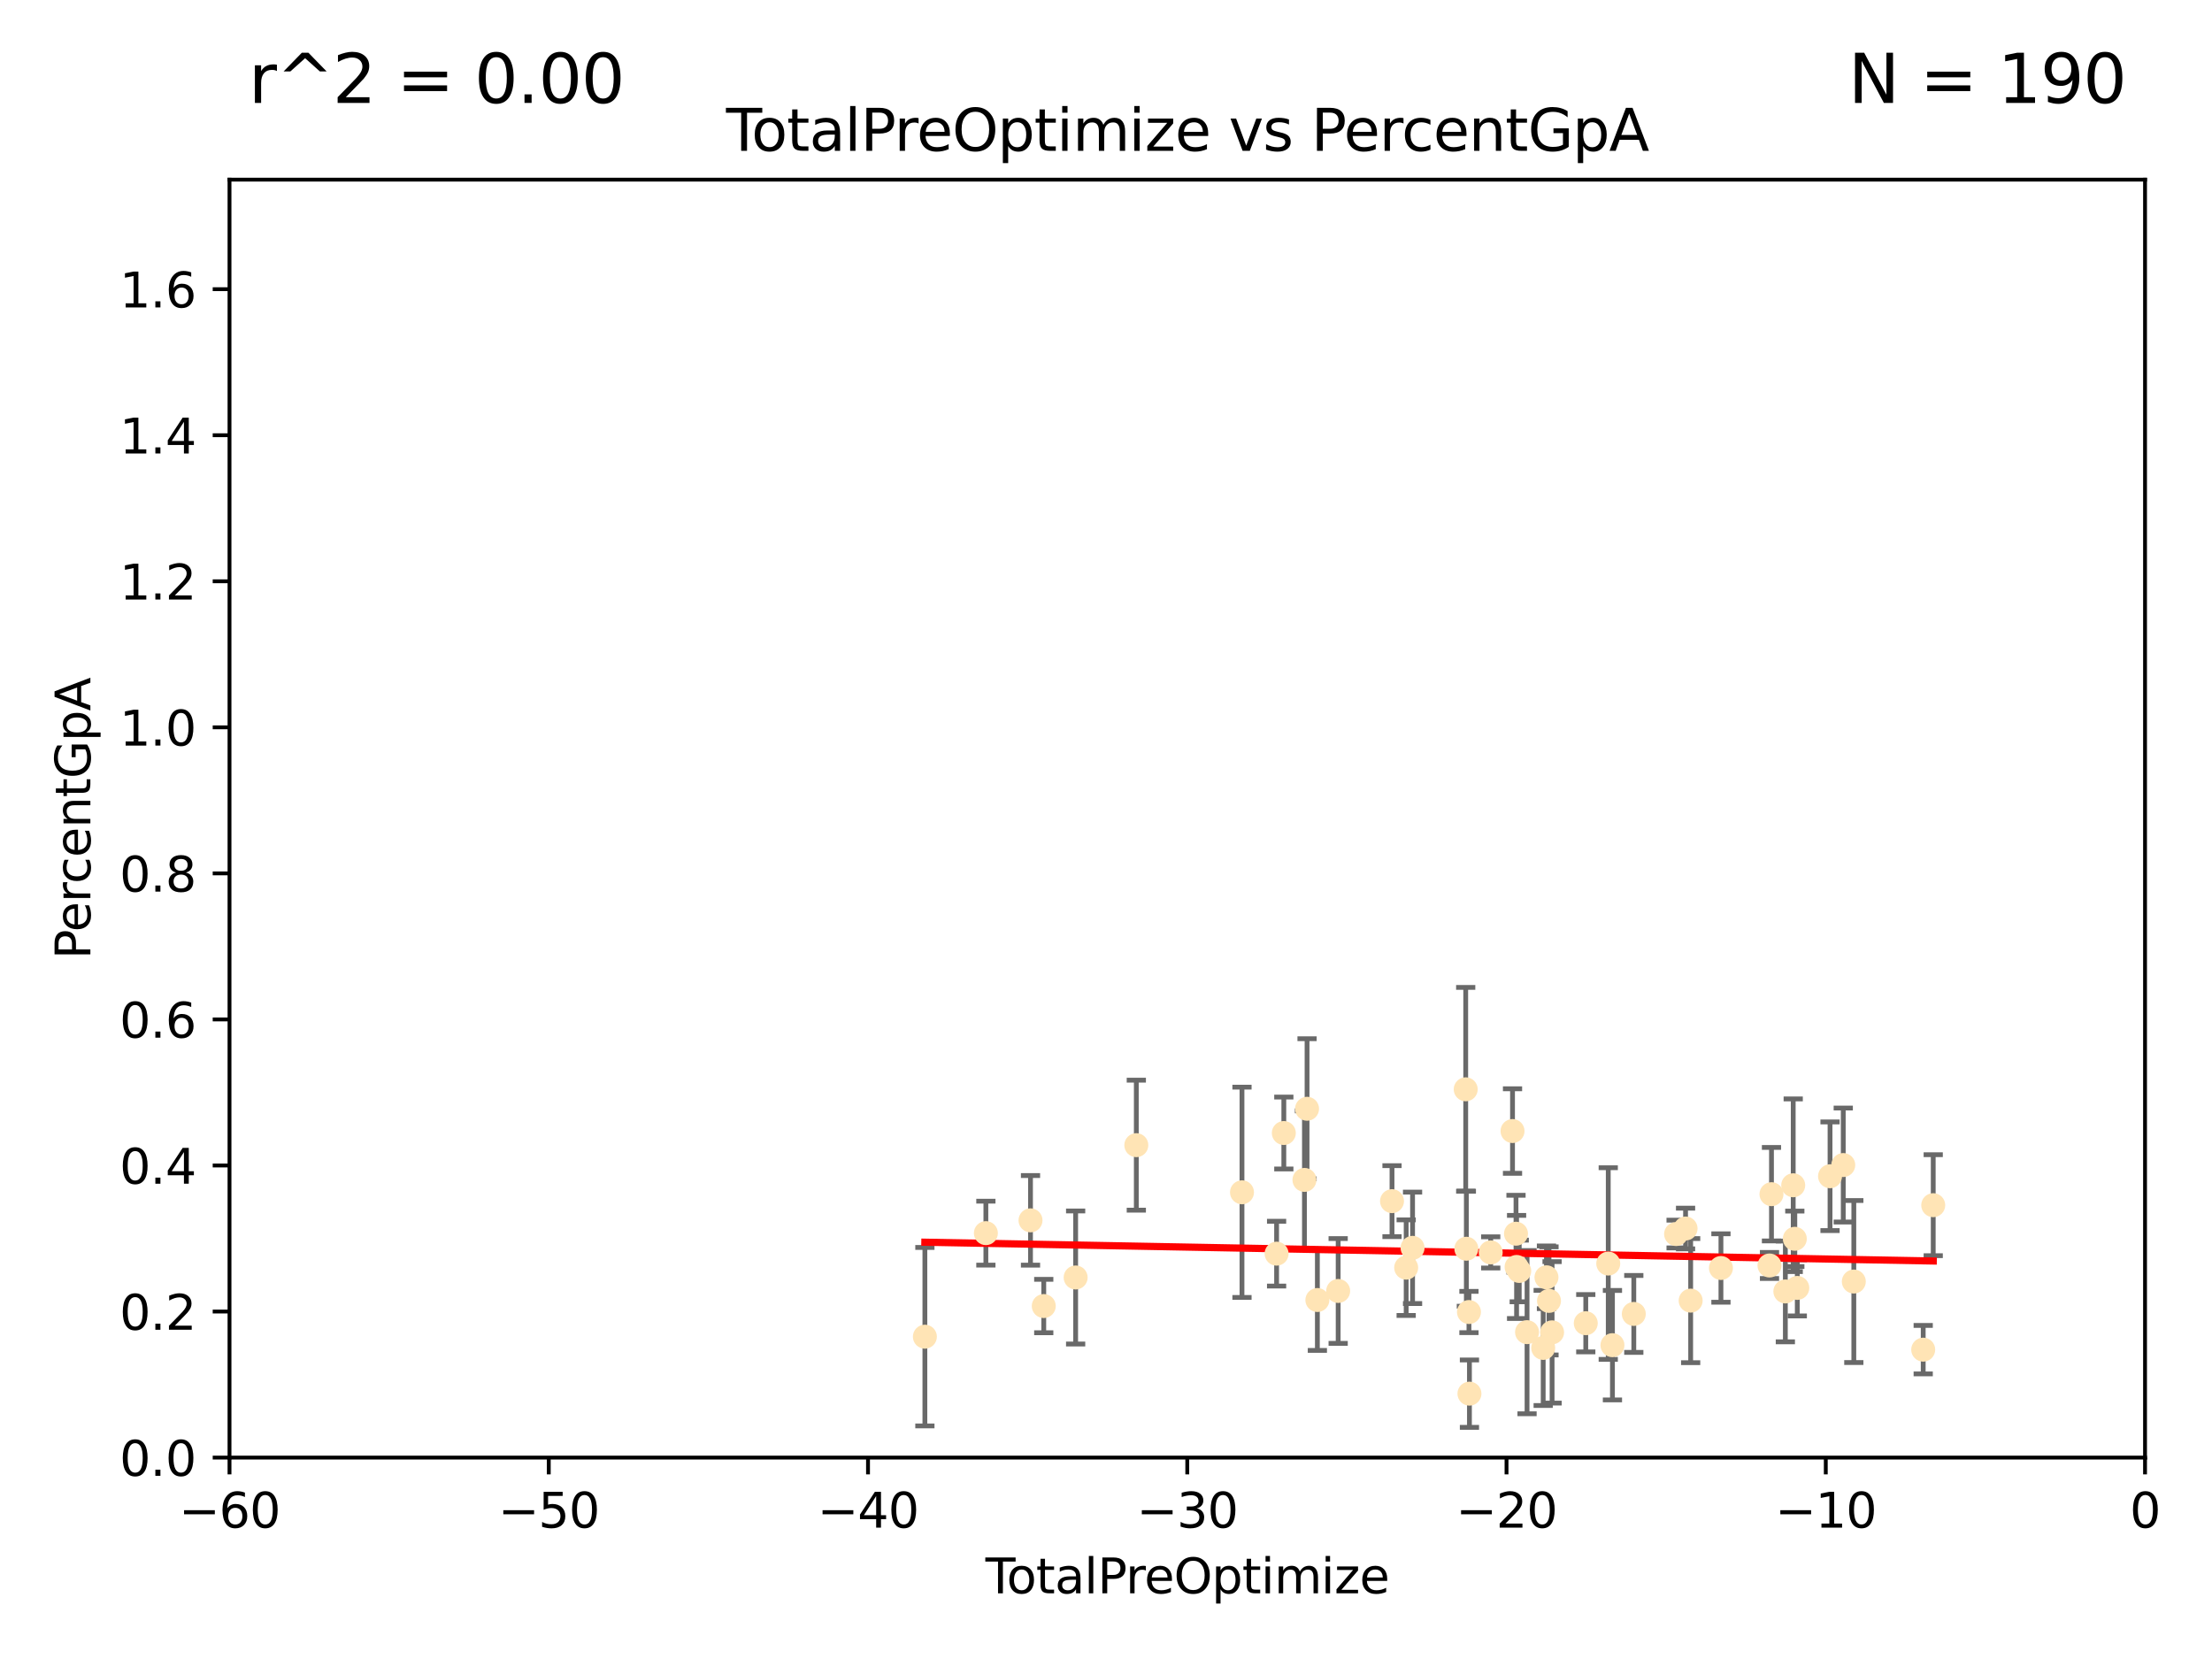 <?xml version="1.0" encoding="utf-8" standalone="no"?>
<!DOCTYPE svg PUBLIC "-//W3C//DTD SVG 1.1//EN"
  "http://www.w3.org/Graphics/SVG/1.1/DTD/svg11.dtd">
<svg xmlns:xlink="http://www.w3.org/1999/xlink" width="460.8pt" height="345.6pt" viewBox="0 0 460.8 345.6" xmlns="http://www.w3.org/2000/svg" version="1.1">
 <defs>
  <style type="text/css">*{stroke-linejoin: round; stroke-linecap: butt}</style>
 </defs>
 <g id="figure_1">
  <g id="patch_1">
   <path d="M 0 345.6 
L 460.8 345.6 
L 460.8 0 
L 0 0 
z
" style="fill: #ffffff"/>
  </g>
  <g id="axes_1">
   <g id="patch_2">
    <path d="M 47.81 303.64 
L 446.85 303.64 
L 446.85 37.422 
L 47.81 37.422 
z
" style="fill: #ffffff"/>
   </g>
   <g id="PathCollection_1">
    <defs>
     <path id="mc80bc2c318" d="M 0 1.118 
C 0.297 1.118 0.581 1 0.791 0.791 
C 1 0.581 1.118 0.297 1.118 0 
C 1.118 -0.297 1 -0.581 0.791 -0.791 
C 0.581 -1 0.297 -1.118 0 -1.118 
C -0.297 -1.118 -0.581 -1 -0.791 -0.791 
C -1 -0.581 -1.118 -0.297 -1.118 0 
C -1.118 0.297 -1 0.581 -0.791 0.791 
C -0.581 1 -0.297 1.118 0 1.118 
z
" style="stroke: #ffe4b5"/>
    </defs>
    <g clip-path="url(#p447b334af9)">
     <use xlink:href="#mc80bc2c318" x="192.67" y="278.455" style="fill: #ffe4b5; stroke: #ffe4b5"/>
     <use xlink:href="#mc80bc2c318" x="205.376" y="256.885" style="fill: #ffe4b5; stroke: #ffe4b5"/>
     <use xlink:href="#mc80bc2c318" x="214.673" y="254.219" style="fill: #ffe4b5; stroke: #ffe4b5"/>
     <use xlink:href="#mc80bc2c318" x="217.434" y="272.074" style="fill: #ffe4b5; stroke: #ffe4b5"/>
     <use xlink:href="#mc80bc2c318" x="224.076" y="266.122" style="fill: #ffe4b5; stroke: #ffe4b5"/>
     <use xlink:href="#mc80bc2c318" x="236.715" y="238.559" style="fill: #ffe4b5; stroke: #ffe4b5"/>
     <use xlink:href="#mc80bc2c318" x="258.728" y="248.376" style="fill: #ffe4b5; stroke: #ffe4b5"/>
     <use xlink:href="#mc80bc2c318" x="265.938" y="261.161" style="fill: #ffe4b5; stroke: #ffe4b5"/>
     <use xlink:href="#mc80bc2c318" x="267.444" y="236.027" style="fill: #ffe4b5; stroke: #ffe4b5"/>
     <use xlink:href="#mc80bc2c318" x="271.74" y="245.796" style="fill: #ffe4b5; stroke: #ffe4b5"/>
     <use xlink:href="#mc80bc2c318" x="272.283" y="230.977" style="fill: #ffe4b5; stroke: #ffe4b5"/>
     <use xlink:href="#mc80bc2c318" x="274.432" y="270.817" style="fill: #ffe4b5; stroke: #ffe4b5"/>
     <use xlink:href="#mc80bc2c318" x="278.764" y="268.931" style="fill: #ffe4b5; stroke: #ffe4b5"/>
     <use xlink:href="#mc80bc2c318" x="289.981" y="250.221" style="fill: #ffe4b5; stroke: #ffe4b5"/>
     <use xlink:href="#mc80bc2c318" x="292.932" y="264.076" style="fill: #ffe4b5; stroke: #ffe4b5"/>
     <use xlink:href="#mc80bc2c318" x="294.263" y="259.947" style="fill: #ffe4b5; stroke: #ffe4b5"/>
     <use xlink:href="#mc80bc2c318" x="305.334" y="226.923" style="fill: #ffe4b5; stroke: #ffe4b5"/>
     <use xlink:href="#mc80bc2c318" x="305.468" y="260.135" style="fill: #ffe4b5; stroke: #ffe4b5"/>
     <use xlink:href="#mc80bc2c318" x="306.01" y="273.318" style="fill: #ffe4b5; stroke: #ffe4b5"/>
     <use xlink:href="#mc80bc2c318" x="306.112" y="290.323" style="fill: #ffe4b5; stroke: #ffe4b5"/>
     <use xlink:href="#mc80bc2c318" x="310.542" y="260.899" style="fill: #ffe4b5; stroke: #ffe4b5"/>
     <use xlink:href="#mc80bc2c318" x="315.086" y="235.617" style="fill: #ffe4b5; stroke: #ffe4b5"/>
     <use xlink:href="#mc80bc2c318" x="315.811" y="257.004" style="fill: #ffe4b5; stroke: #ffe4b5"/>
     <use xlink:href="#mc80bc2c318" x="315.932" y="263.928" style="fill: #ffe4b5; stroke: #ffe4b5"/>
     <use xlink:href="#mc80bc2c318" x="316.484" y="264.762" style="fill: #ffe4b5; stroke: #ffe4b5"/>
     <use xlink:href="#mc80bc2c318" x="318.111" y="277.512" style="fill: #ffe4b5; stroke: #ffe4b5"/>
     <use xlink:href="#mc80bc2c318" x="321.475" y="280.799" style="fill: #ffe4b5; stroke: #ffe4b5"/>
     <use xlink:href="#mc80bc2c318" x="322.156" y="266.086" style="fill: #ffe4b5; stroke: #ffe4b5"/>
     <use xlink:href="#mc80bc2c318" x="322.683" y="270.998" style="fill: #ffe4b5; stroke: #ffe4b5"/>
     <use xlink:href="#mc80bc2c318" x="323.327" y="277.552" style="fill: #ffe4b5; stroke: #ffe4b5"/>
     <use xlink:href="#mc80bc2c318" x="330.345" y="275.65" style="fill: #ffe4b5; stroke: #ffe4b5"/>
     <use xlink:href="#mc80bc2c318" x="335.028" y="263.22" style="fill: #ffe4b5; stroke: #ffe4b5"/>
     <use xlink:href="#mc80bc2c318" x="335.902" y="280.226" style="fill: #ffe4b5; stroke: #ffe4b5"/>
     <use xlink:href="#mc80bc2c318" x="340.35" y="273.716" style="fill: #ffe4b5; stroke: #ffe4b5"/>
     <use xlink:href="#mc80bc2c318" x="349.161" y="257.073" style="fill: #ffe4b5; stroke: #ffe4b5"/>
     <use xlink:href="#mc80bc2c318" x="351.133" y="255.923" style="fill: #ffe4b5; stroke: #ffe4b5"/>
     <use xlink:href="#mc80bc2c318" x="352.196" y="270.944" style="fill: #ffe4b5; stroke: #ffe4b5"/>
     <use xlink:href="#mc80bc2c318" x="358.504" y="264.149" style="fill: #ffe4b5; stroke: #ffe4b5"/>
     <use xlink:href="#mc80bc2c318" x="368.618" y="263.624" style="fill: #ffe4b5; stroke: #ffe4b5"/>
     <use xlink:href="#mc80bc2c318" x="369.031" y="248.768" style="fill: #ffe4b5; stroke: #ffe4b5"/>
     <use xlink:href="#mc80bc2c318" x="371.922" y="269.033" style="fill: #ffe4b5; stroke: #ffe4b5"/>
     <use xlink:href="#mc80bc2c318" x="373.56" y="246.914" style="fill: #ffe4b5; stroke: #ffe4b5"/>
     <use xlink:href="#mc80bc2c318" x="373.892" y="258.063" style="fill: #ffe4b5; stroke: #ffe4b5"/>
     <use xlink:href="#mc80bc2c318" x="374.408" y="268.295" style="fill: #ffe4b5; stroke: #ffe4b5"/>
     <use xlink:href="#mc80bc2c318" x="381.23" y="245.035" style="fill: #ffe4b5; stroke: #ffe4b5"/>
     <use xlink:href="#mc80bc2c318" x="383.984" y="242.699" style="fill: #ffe4b5; stroke: #ffe4b5"/>
     <use xlink:href="#mc80bc2c318" x="386.184" y="266.968" style="fill: #ffe4b5; stroke: #ffe4b5"/>
     <use xlink:href="#mc80bc2c318" x="400.639" y="281.158" style="fill: #ffe4b5; stroke: #ffe4b5"/>
     <use xlink:href="#mc80bc2c318" x="402.726" y="251.062" style="fill: #ffe4b5; stroke: #ffe4b5"/>
    </g>
   </g>
   <g id="matplotlib.axis_1">
    <g id="xtick_1">
     <g id="line2d_1">
      <defs>
       <path id="m04ec04712a" d="M 0 0 
L 0 3.5 
" style="stroke: #000000; stroke-width: 0.8"/>
      </defs>
      <g>
       <use xlink:href="#m04ec04712a" x="47.81" y="303.64" style="stroke: #000000; stroke-width: 0.8"/>
      </g>
     </g>
     <g id="text_1">
      <!-- −60 -->
      <g transform="translate(37.258 318.238)scale(0.1 -0.1)">
       <defs>
        <path id="DejaVuSans-2212" d="M 678 2272 
L 4684 2272 
L 4684 1741 
L 678 1741 
L 678 2272 
z
" transform="scale(0.016)"/>
        <path id="DejaVuSans-36" d="M 2113 2584 
Q 1688 2584 1439 2293 
Q 1191 2003 1191 1497 
Q 1191 994 1439 701 
Q 1688 409 2113 409 
Q 2538 409 2786 701 
Q 3034 994 3034 1497 
Q 3034 2003 2786 2293 
Q 2538 2584 2113 2584 
z
M 3366 4563 
L 3366 3988 
Q 3128 4100 2886 4159 
Q 2644 4219 2406 4219 
Q 1781 4219 1451 3797 
Q 1122 3375 1075 2522 
Q 1259 2794 1537 2939 
Q 1816 3084 2150 3084 
Q 2853 3084 3261 2657 
Q 3669 2231 3669 1497 
Q 3669 778 3244 343 
Q 2819 -91 2113 -91 
Q 1303 -91 875 529 
Q 447 1150 447 2328 
Q 447 3434 972 4092 
Q 1497 4750 2381 4750 
Q 2619 4750 2861 4703 
Q 3103 4656 3366 4563 
z
" transform="scale(0.016)"/>
        <path id="DejaVuSans-30" d="M 2034 4250 
Q 1547 4250 1301 3770 
Q 1056 3291 1056 2328 
Q 1056 1369 1301 889 
Q 1547 409 2034 409 
Q 2525 409 2770 889 
Q 3016 1369 3016 2328 
Q 3016 3291 2770 3770 
Q 2525 4250 2034 4250 
z
M 2034 4750 
Q 2819 4750 3233 4129 
Q 3647 3509 3647 2328 
Q 3647 1150 3233 529 
Q 2819 -91 2034 -91 
Q 1250 -91 836 529 
Q 422 1150 422 2328 
Q 422 3509 836 4129 
Q 1250 4750 2034 4750 
z
" transform="scale(0.016)"/>
       </defs>
       <use xlink:href="#DejaVuSans-2212"/>
       <use xlink:href="#DejaVuSans-36" x="83.789"/>
       <use xlink:href="#DejaVuSans-30" x="147.412"/>
      </g>
     </g>
    </g>
    <g id="xtick_2">
     <g id="line2d_2">
      <g>
       <use xlink:href="#m04ec04712a" x="114.317" y="303.64" style="stroke: #000000; stroke-width: 0.8"/>
      </g>
     </g>
     <g id="text_2">
      <!-- −50 -->
      <g transform="translate(103.764 318.238)scale(0.1 -0.1)">
       <defs>
        <path id="DejaVuSans-35" d="M 691 4666 
L 3169 4666 
L 3169 4134 
L 1269 4134 
L 1269 2991 
Q 1406 3038 1543 3061 
Q 1681 3084 1819 3084 
Q 2600 3084 3056 2656 
Q 3513 2228 3513 1497 
Q 3513 744 3044 326 
Q 2575 -91 1722 -91 
Q 1428 -91 1123 -41 
Q 819 9 494 109 
L 494 744 
Q 775 591 1075 516 
Q 1375 441 1709 441 
Q 2250 441 2565 725 
Q 2881 1009 2881 1497 
Q 2881 1984 2565 2268 
Q 2250 2553 1709 2553 
Q 1456 2553 1204 2497 
Q 953 2441 691 2322 
L 691 4666 
z
" transform="scale(0.016)"/>
       </defs>
       <use xlink:href="#DejaVuSans-2212"/>
       <use xlink:href="#DejaVuSans-35" x="83.789"/>
       <use xlink:href="#DejaVuSans-30" x="147.412"/>
      </g>
     </g>
    </g>
    <g id="xtick_3">
     <g id="line2d_3">
      <g>
       <use xlink:href="#m04ec04712a" x="180.823" y="303.64" style="stroke: #000000; stroke-width: 0.8"/>
      </g>
     </g>
     <g id="text_3">
      <!-- −40 -->
      <g transform="translate(170.271 318.238)scale(0.1 -0.1)">
       <defs>
        <path id="DejaVuSans-34" d="M 2419 4116 
L 825 1625 
L 2419 1625 
L 2419 4116 
z
M 2253 4666 
L 3047 4666 
L 3047 1625 
L 3713 1625 
L 3713 1100 
L 3047 1100 
L 3047 0 
L 2419 0 
L 2419 1100 
L 313 1100 
L 313 1709 
L 2253 4666 
z
" transform="scale(0.016)"/>
       </defs>
       <use xlink:href="#DejaVuSans-2212"/>
       <use xlink:href="#DejaVuSans-34" x="83.789"/>
       <use xlink:href="#DejaVuSans-30" x="147.412"/>
      </g>
     </g>
    </g>
    <g id="xtick_4">
     <g id="line2d_4">
      <g>
       <use xlink:href="#m04ec04712a" x="247.33" y="303.64" style="stroke: #000000; stroke-width: 0.8"/>
      </g>
     </g>
     <g id="text_4">
      <!-- −30 -->
      <g transform="translate(236.778 318.238)scale(0.1 -0.1)">
       <defs>
        <path id="DejaVuSans-33" d="M 2597 2516 
Q 3050 2419 3304 2112 
Q 3559 1806 3559 1356 
Q 3559 666 3084 287 
Q 2609 -91 1734 -91 
Q 1441 -91 1130 -33 
Q 819 25 488 141 
L 488 750 
Q 750 597 1062 519 
Q 1375 441 1716 441 
Q 2309 441 2620 675 
Q 2931 909 2931 1356 
Q 2931 1769 2642 2001 
Q 2353 2234 1838 2234 
L 1294 2234 
L 1294 2753 
L 1863 2753 
Q 2328 2753 2575 2939 
Q 2822 3125 2822 3475 
Q 2822 3834 2567 4026 
Q 2313 4219 1838 4219 
Q 1578 4219 1281 4162 
Q 984 4106 628 3988 
L 628 4550 
Q 988 4650 1302 4700 
Q 1616 4750 1894 4750 
Q 2613 4750 3031 4423 
Q 3450 4097 3450 3541 
Q 3450 3153 3228 2886 
Q 3006 2619 2597 2516 
z
" transform="scale(0.016)"/>
       </defs>
       <use xlink:href="#DejaVuSans-2212"/>
       <use xlink:href="#DejaVuSans-33" x="83.789"/>
       <use xlink:href="#DejaVuSans-30" x="147.412"/>
      </g>
     </g>
    </g>
    <g id="xtick_5">
     <g id="line2d_5">
      <g>
       <use xlink:href="#m04ec04712a" x="313.837" y="303.64" style="stroke: #000000; stroke-width: 0.8"/>
      </g>
     </g>
     <g id="text_5">
      <!-- −20 -->
      <g transform="translate(303.284 318.238)scale(0.1 -0.1)">
       <defs>
        <path id="DejaVuSans-32" d="M 1228 531 
L 3431 531 
L 3431 0 
L 469 0 
L 469 531 
Q 828 903 1448 1529 
Q 2069 2156 2228 2338 
Q 2531 2678 2651 2914 
Q 2772 3150 2772 3378 
Q 2772 3750 2511 3984 
Q 2250 4219 1831 4219 
Q 1534 4219 1204 4116 
Q 875 4013 500 3803 
L 500 4441 
Q 881 4594 1212 4672 
Q 1544 4750 1819 4750 
Q 2544 4750 2975 4387 
Q 3406 4025 3406 3419 
Q 3406 3131 3298 2873 
Q 3191 2616 2906 2266 
Q 2828 2175 2409 1742 
Q 1991 1309 1228 531 
z
" transform="scale(0.016)"/>
       </defs>
       <use xlink:href="#DejaVuSans-2212"/>
       <use xlink:href="#DejaVuSans-32" x="83.789"/>
       <use xlink:href="#DejaVuSans-30" x="147.412"/>
      </g>
     </g>
    </g>
    <g id="xtick_6">
     <g id="line2d_6">
      <g>
       <use xlink:href="#m04ec04712a" x="380.343" y="303.64" style="stroke: #000000; stroke-width: 0.8"/>
      </g>
     </g>
     <g id="text_6">
      <!-- −10 -->
      <g transform="translate(369.791 318.238)scale(0.1 -0.1)">
       <defs>
        <path id="DejaVuSans-31" d="M 794 531 
L 1825 531 
L 1825 4091 
L 703 3866 
L 703 4441 
L 1819 4666 
L 2450 4666 
L 2450 531 
L 3481 531 
L 3481 0 
L 794 0 
L 794 531 
z
" transform="scale(0.016)"/>
       </defs>
       <use xlink:href="#DejaVuSans-2212"/>
       <use xlink:href="#DejaVuSans-31" x="83.789"/>
       <use xlink:href="#DejaVuSans-30" x="147.412"/>
      </g>
     </g>
    </g>
    <g id="xtick_7">
     <g id="line2d_7">
      <g>
       <use xlink:href="#m04ec04712a" x="446.85" y="303.64" style="stroke: #000000; stroke-width: 0.8"/>
      </g>
     </g>
     <g id="text_7">
      <!-- 0 -->
      <g transform="translate(443.669 318.238)scale(0.1 -0.1)">
       <use xlink:href="#DejaVuSans-30"/>
      </g>
     </g>
    </g>
    <g id="text_8">
     <!-- TotalPreOptimize -->
     <g transform="translate(205.287 331.917)scale(0.1 -0.1)">
      <defs>
       <path id="DejaVuSans-54" d="M -19 4666 
L 3928 4666 
L 3928 4134 
L 2272 4134 
L 2272 0 
L 1638 0 
L 1638 4134 
L -19 4134 
L -19 4666 
z
" transform="scale(0.016)"/>
       <path id="DejaVuSans-6f" d="M 1959 3097 
Q 1497 3097 1228 2736 
Q 959 2375 959 1747 
Q 959 1119 1226 758 
Q 1494 397 1959 397 
Q 2419 397 2687 759 
Q 2956 1122 2956 1747 
Q 2956 2369 2687 2733 
Q 2419 3097 1959 3097 
z
M 1959 3584 
Q 2709 3584 3137 3096 
Q 3566 2609 3566 1747 
Q 3566 888 3137 398 
Q 2709 -91 1959 -91 
Q 1206 -91 779 398 
Q 353 888 353 1747 
Q 353 2609 779 3096 
Q 1206 3584 1959 3584 
z
" transform="scale(0.016)"/>
       <path id="DejaVuSans-74" d="M 1172 4494 
L 1172 3500 
L 2356 3500 
L 2356 3053 
L 1172 3053 
L 1172 1153 
Q 1172 725 1289 603 
Q 1406 481 1766 481 
L 2356 481 
L 2356 0 
L 1766 0 
Q 1100 0 847 248 
Q 594 497 594 1153 
L 594 3053 
L 172 3053 
L 172 3500 
L 594 3500 
L 594 4494 
L 1172 4494 
z
" transform="scale(0.016)"/>
       <path id="DejaVuSans-61" d="M 2194 1759 
Q 1497 1759 1228 1600 
Q 959 1441 959 1056 
Q 959 750 1161 570 
Q 1363 391 1709 391 
Q 2188 391 2477 730 
Q 2766 1069 2766 1631 
L 2766 1759 
L 2194 1759 
z
M 3341 1997 
L 3341 0 
L 2766 0 
L 2766 531 
Q 2569 213 2275 61 
Q 1981 -91 1556 -91 
Q 1019 -91 701 211 
Q 384 513 384 1019 
Q 384 1609 779 1909 
Q 1175 2209 1959 2209 
L 2766 2209 
L 2766 2266 
Q 2766 2663 2505 2880 
Q 2244 3097 1772 3097 
Q 1472 3097 1187 3025 
Q 903 2953 641 2809 
L 641 3341 
Q 956 3463 1253 3523 
Q 1550 3584 1831 3584 
Q 2591 3584 2966 3190 
Q 3341 2797 3341 1997 
z
" transform="scale(0.016)"/>
       <path id="DejaVuSans-6c" d="M 603 4863 
L 1178 4863 
L 1178 0 
L 603 0 
L 603 4863 
z
" transform="scale(0.016)"/>
       <path id="DejaVuSans-50" d="M 1259 4147 
L 1259 2394 
L 2053 2394 
Q 2494 2394 2734 2622 
Q 2975 2850 2975 3272 
Q 2975 3691 2734 3919 
Q 2494 4147 2053 4147 
L 1259 4147 
z
M 628 4666 
L 2053 4666 
Q 2838 4666 3239 4311 
Q 3641 3956 3641 3272 
Q 3641 2581 3239 2228 
Q 2838 1875 2053 1875 
L 1259 1875 
L 1259 0 
L 628 0 
L 628 4666 
z
" transform="scale(0.016)"/>
       <path id="DejaVuSans-72" d="M 2631 2963 
Q 2534 3019 2420 3045 
Q 2306 3072 2169 3072 
Q 1681 3072 1420 2755 
Q 1159 2438 1159 1844 
L 1159 0 
L 581 0 
L 581 3500 
L 1159 3500 
L 1159 2956 
Q 1341 3275 1631 3429 
Q 1922 3584 2338 3584 
Q 2397 3584 2469 3576 
Q 2541 3569 2628 3553 
L 2631 2963 
z
" transform="scale(0.016)"/>
       <path id="DejaVuSans-65" d="M 3597 1894 
L 3597 1613 
L 953 1613 
Q 991 1019 1311 708 
Q 1631 397 2203 397 
Q 2534 397 2845 478 
Q 3156 559 3463 722 
L 3463 178 
Q 3153 47 2828 -22 
Q 2503 -91 2169 -91 
Q 1331 -91 842 396 
Q 353 884 353 1716 
Q 353 2575 817 3079 
Q 1281 3584 2069 3584 
Q 2775 3584 3186 3129 
Q 3597 2675 3597 1894 
z
M 3022 2063 
Q 3016 2534 2758 2815 
Q 2500 3097 2075 3097 
Q 1594 3097 1305 2825 
Q 1016 2553 972 2059 
L 3022 2063 
z
" transform="scale(0.016)"/>
       <path id="DejaVuSans-4f" d="M 2522 4238 
Q 1834 4238 1429 3725 
Q 1025 3213 1025 2328 
Q 1025 1447 1429 934 
Q 1834 422 2522 422 
Q 3209 422 3611 934 
Q 4013 1447 4013 2328 
Q 4013 3213 3611 3725 
Q 3209 4238 2522 4238 
z
M 2522 4750 
Q 3503 4750 4090 4092 
Q 4678 3434 4678 2328 
Q 4678 1225 4090 567 
Q 3503 -91 2522 -91 
Q 1538 -91 948 565 
Q 359 1222 359 2328 
Q 359 3434 948 4092 
Q 1538 4750 2522 4750 
z
" transform="scale(0.016)"/>
       <path id="DejaVuSans-70" d="M 1159 525 
L 1159 -1331 
L 581 -1331 
L 581 3500 
L 1159 3500 
L 1159 2969 
Q 1341 3281 1617 3432 
Q 1894 3584 2278 3584 
Q 2916 3584 3314 3078 
Q 3713 2572 3713 1747 
Q 3713 922 3314 415 
Q 2916 -91 2278 -91 
Q 1894 -91 1617 61 
Q 1341 213 1159 525 
z
M 3116 1747 
Q 3116 2381 2855 2742 
Q 2594 3103 2138 3103 
Q 1681 3103 1420 2742 
Q 1159 2381 1159 1747 
Q 1159 1113 1420 752 
Q 1681 391 2138 391 
Q 2594 391 2855 752 
Q 3116 1113 3116 1747 
z
" transform="scale(0.016)"/>
       <path id="DejaVuSans-69" d="M 603 3500 
L 1178 3500 
L 1178 0 
L 603 0 
L 603 3500 
z
M 603 4863 
L 1178 4863 
L 1178 4134 
L 603 4134 
L 603 4863 
z
" transform="scale(0.016)"/>
       <path id="DejaVuSans-6d" d="M 3328 2828 
Q 3544 3216 3844 3400 
Q 4144 3584 4550 3584 
Q 5097 3584 5394 3201 
Q 5691 2819 5691 2113 
L 5691 0 
L 5113 0 
L 5113 2094 
Q 5113 2597 4934 2840 
Q 4756 3084 4391 3084 
Q 3944 3084 3684 2787 
Q 3425 2491 3425 1978 
L 3425 0 
L 2847 0 
L 2847 2094 
Q 2847 2600 2669 2842 
Q 2491 3084 2119 3084 
Q 1678 3084 1418 2786 
Q 1159 2488 1159 1978 
L 1159 0 
L 581 0 
L 581 3500 
L 1159 3500 
L 1159 2956 
Q 1356 3278 1631 3431 
Q 1906 3584 2284 3584 
Q 2666 3584 2933 3390 
Q 3200 3197 3328 2828 
z
" transform="scale(0.016)"/>
       <path id="DejaVuSans-7a" d="M 353 3500 
L 3084 3500 
L 3084 2975 
L 922 459 
L 3084 459 
L 3084 0 
L 275 0 
L 275 525 
L 2438 3041 
L 353 3041 
L 353 3500 
z
" transform="scale(0.016)"/>
      </defs>
      <use xlink:href="#DejaVuSans-54"/>
      <use xlink:href="#DejaVuSans-6f" x="44.084"/>
      <use xlink:href="#DejaVuSans-74" x="105.266"/>
      <use xlink:href="#DejaVuSans-61" x="144.475"/>
      <use xlink:href="#DejaVuSans-6c" x="205.754"/>
      <use xlink:href="#DejaVuSans-50" x="233.537"/>
      <use xlink:href="#DejaVuSans-72" x="292.09"/>
      <use xlink:href="#DejaVuSans-65" x="330.953"/>
      <use xlink:href="#DejaVuSans-4f" x="392.477"/>
      <use xlink:href="#DejaVuSans-70" x="471.188"/>
      <use xlink:href="#DejaVuSans-74" x="534.664"/>
      <use xlink:href="#DejaVuSans-69" x="573.873"/>
      <use xlink:href="#DejaVuSans-6d" x="601.656"/>
      <use xlink:href="#DejaVuSans-69" x="699.068"/>
      <use xlink:href="#DejaVuSans-7a" x="726.852"/>
      <use xlink:href="#DejaVuSans-65" x="779.342"/>
     </g>
    </g>
   </g>
   <g id="matplotlib.axis_2">
    <g id="ytick_1">
     <g id="line2d_8">
      <defs>
       <path id="m9c297c0924" d="M 0 0 
L -3.5 0 
" style="stroke: #000000; stroke-width: 0.8"/>
      </defs>
      <g>
       <use xlink:href="#m9c297c0924" x="47.81" y="303.64" style="stroke: #000000; stroke-width: 0.8"/>
      </g>
     </g>
     <g id="text_9">
      <!-- 0.0 -->
      <g transform="translate(24.907 307.439)scale(0.1 -0.1)">
       <defs>
        <path id="DejaVuSans-2e" d="M 684 794 
L 1344 794 
L 1344 0 
L 684 0 
L 684 794 
z
" transform="scale(0.016)"/>
       </defs>
       <use xlink:href="#DejaVuSans-30"/>
       <use xlink:href="#DejaVuSans-2e" x="63.623"/>
       <use xlink:href="#DejaVuSans-30" x="95.41"/>
      </g>
     </g>
    </g>
    <g id="ytick_2">
     <g id="line2d_9">
      <g>
       <use xlink:href="#m9c297c0924" x="47.81" y="273.215" style="stroke: #000000; stroke-width: 0.8"/>
      </g>
     </g>
     <g id="text_10">
      <!-- 0.2 -->
      <g transform="translate(24.907 277.014)scale(0.1 -0.1)">
       <use xlink:href="#DejaVuSans-30"/>
       <use xlink:href="#DejaVuSans-2e" x="63.623"/>
       <use xlink:href="#DejaVuSans-32" x="95.41"/>
      </g>
     </g>
    </g>
    <g id="ytick_3">
     <g id="line2d_10">
      <g>
       <use xlink:href="#m9c297c0924" x="47.81" y="242.79" style="stroke: #000000; stroke-width: 0.8"/>
      </g>
     </g>
     <g id="text_11">
      <!-- 0.4 -->
      <g transform="translate(24.907 246.589)scale(0.1 -0.1)">
       <use xlink:href="#DejaVuSans-30"/>
       <use xlink:href="#DejaVuSans-2e" x="63.623"/>
       <use xlink:href="#DejaVuSans-34" x="95.41"/>
      </g>
     </g>
    </g>
    <g id="ytick_4">
     <g id="line2d_11">
      <g>
       <use xlink:href="#m9c297c0924" x="47.81" y="212.365" style="stroke: #000000; stroke-width: 0.8"/>
      </g>
     </g>
     <g id="text_12">
      <!-- 0.6 -->
      <g transform="translate(24.907 216.164)scale(0.1 -0.1)">
       <use xlink:href="#DejaVuSans-30"/>
       <use xlink:href="#DejaVuSans-2e" x="63.623"/>
       <use xlink:href="#DejaVuSans-36" x="95.41"/>
      </g>
     </g>
    </g>
    <g id="ytick_5">
     <g id="line2d_12">
      <g>
       <use xlink:href="#m9c297c0924" x="47.81" y="181.94" style="stroke: #000000; stroke-width: 0.8"/>
      </g>
     </g>
     <g id="text_13">
      <!-- 0.8 -->
      <g transform="translate(24.907 185.739)scale(0.1 -0.1)">
       <defs>
        <path id="DejaVuSans-38" d="M 2034 2216 
Q 1584 2216 1326 1975 
Q 1069 1734 1069 1313 
Q 1069 891 1326 650 
Q 1584 409 2034 409 
Q 2484 409 2743 651 
Q 3003 894 3003 1313 
Q 3003 1734 2745 1975 
Q 2488 2216 2034 2216 
z
M 1403 2484 
Q 997 2584 770 2862 
Q 544 3141 544 3541 
Q 544 4100 942 4425 
Q 1341 4750 2034 4750 
Q 2731 4750 3128 4425 
Q 3525 4100 3525 3541 
Q 3525 3141 3298 2862 
Q 3072 2584 2669 2484 
Q 3125 2378 3379 2068 
Q 3634 1759 3634 1313 
Q 3634 634 3220 271 
Q 2806 -91 2034 -91 
Q 1263 -91 848 271 
Q 434 634 434 1313 
Q 434 1759 690 2068 
Q 947 2378 1403 2484 
z
M 1172 3481 
Q 1172 3119 1398 2916 
Q 1625 2713 2034 2713 
Q 2441 2713 2670 2916 
Q 2900 3119 2900 3481 
Q 2900 3844 2670 4047 
Q 2441 4250 2034 4250 
Q 1625 4250 1398 4047 
Q 1172 3844 1172 3481 
z
" transform="scale(0.016)"/>
       </defs>
       <use xlink:href="#DejaVuSans-30"/>
       <use xlink:href="#DejaVuSans-2e" x="63.623"/>
       <use xlink:href="#DejaVuSans-38" x="95.41"/>
      </g>
     </g>
    </g>
    <g id="ytick_6">
     <g id="line2d_13">
      <g>
       <use xlink:href="#m9c297c0924" x="47.81" y="151.515" style="stroke: #000000; stroke-width: 0.8"/>
      </g>
     </g>
     <g id="text_14">
      <!-- 1.0 -->
      <g transform="translate(24.907 155.315)scale(0.1 -0.1)">
       <use xlink:href="#DejaVuSans-31"/>
       <use xlink:href="#DejaVuSans-2e" x="63.623"/>
       <use xlink:href="#DejaVuSans-30" x="95.41"/>
      </g>
     </g>
    </g>
    <g id="ytick_7">
     <g id="line2d_14">
      <g>
       <use xlink:href="#m9c297c0924" x="47.81" y="121.09" style="stroke: #000000; stroke-width: 0.8"/>
      </g>
     </g>
     <g id="text_15">
      <!-- 1.2 -->
      <g transform="translate(24.907 124.89)scale(0.1 -0.1)">
       <use xlink:href="#DejaVuSans-31"/>
       <use xlink:href="#DejaVuSans-2e" x="63.623"/>
       <use xlink:href="#DejaVuSans-32" x="95.41"/>
      </g>
     </g>
    </g>
    <g id="ytick_8">
     <g id="line2d_15">
      <g>
       <use xlink:href="#m9c297c0924" x="47.81" y="90.665" style="stroke: #000000; stroke-width: 0.8"/>
      </g>
     </g>
     <g id="text_16">
      <!-- 1.4 -->
      <g transform="translate(24.907 94.465)scale(0.1 -0.1)">
       <use xlink:href="#DejaVuSans-31"/>
       <use xlink:href="#DejaVuSans-2e" x="63.623"/>
       <use xlink:href="#DejaVuSans-34" x="95.41"/>
      </g>
     </g>
    </g>
    <g id="ytick_9">
     <g id="line2d_16">
      <g>
       <use xlink:href="#m9c297c0924" x="47.81" y="60.241" style="stroke: #000000; stroke-width: 0.8"/>
      </g>
     </g>
     <g id="text_17">
      <!-- 1.6 -->
      <g transform="translate(24.907 64.04)scale(0.1 -0.1)">
       <use xlink:href="#DejaVuSans-31"/>
       <use xlink:href="#DejaVuSans-2e" x="63.623"/>
       <use xlink:href="#DejaVuSans-36" x="95.41"/>
      </g>
     </g>
    </g>
    <g id="text_18">
     <!-- PercentGpA -->
     <g transform="translate(18.827 199.807)rotate(-90)scale(0.1 -0.1)">
      <defs>
       <path id="DejaVuSans-63" d="M 3122 3366 
L 3122 2828 
Q 2878 2963 2633 3030 
Q 2388 3097 2138 3097 
Q 1578 3097 1268 2742 
Q 959 2388 959 1747 
Q 959 1106 1268 751 
Q 1578 397 2138 397 
Q 2388 397 2633 464 
Q 2878 531 3122 666 
L 3122 134 
Q 2881 22 2623 -34 
Q 2366 -91 2075 -91 
Q 1284 -91 818 406 
Q 353 903 353 1747 
Q 353 2603 823 3093 
Q 1294 3584 2113 3584 
Q 2378 3584 2631 3529 
Q 2884 3475 3122 3366 
z
" transform="scale(0.016)"/>
       <path id="DejaVuSans-6e" d="M 3513 2113 
L 3513 0 
L 2938 0 
L 2938 2094 
Q 2938 2591 2744 2837 
Q 2550 3084 2163 3084 
Q 1697 3084 1428 2787 
Q 1159 2491 1159 1978 
L 1159 0 
L 581 0 
L 581 3500 
L 1159 3500 
L 1159 2956 
Q 1366 3272 1645 3428 
Q 1925 3584 2291 3584 
Q 2894 3584 3203 3211 
Q 3513 2838 3513 2113 
z
" transform="scale(0.016)"/>
       <path id="DejaVuSans-47" d="M 3809 666 
L 3809 1919 
L 2778 1919 
L 2778 2438 
L 4434 2438 
L 4434 434 
Q 4069 175 3628 42 
Q 3188 -91 2688 -91 
Q 1594 -91 976 548 
Q 359 1188 359 2328 
Q 359 3472 976 4111 
Q 1594 4750 2688 4750 
Q 3144 4750 3555 4637 
Q 3966 4525 4313 4306 
L 4313 3634 
Q 3963 3931 3569 4081 
Q 3175 4231 2741 4231 
Q 1884 4231 1454 3753 
Q 1025 3275 1025 2328 
Q 1025 1384 1454 906 
Q 1884 428 2741 428 
Q 3075 428 3337 486 
Q 3600 544 3809 666 
z
" transform="scale(0.016)"/>
       <path id="DejaVuSans-41" d="M 2188 4044 
L 1331 1722 
L 3047 1722 
L 2188 4044 
z
M 1831 4666 
L 2547 4666 
L 4325 0 
L 3669 0 
L 3244 1197 
L 1141 1197 
L 716 0 
L 50 0 
L 1831 4666 
z
" transform="scale(0.016)"/>
      </defs>
      <use xlink:href="#DejaVuSans-50"/>
      <use xlink:href="#DejaVuSans-65" x="56.678"/>
      <use xlink:href="#DejaVuSans-72" x="118.201"/>
      <use xlink:href="#DejaVuSans-63" x="157.064"/>
      <use xlink:href="#DejaVuSans-65" x="212.045"/>
      <use xlink:href="#DejaVuSans-6e" x="273.568"/>
      <use xlink:href="#DejaVuSans-74" x="336.947"/>
      <use xlink:href="#DejaVuSans-47" x="376.156"/>
      <use xlink:href="#DejaVuSans-70" x="453.646"/>
      <use xlink:href="#DejaVuSans-41" x="517.123"/>
     </g>
    </g>
   </g>
   <g id="LineCollection_1">
    <path d="M 192.67 297.046 
L 192.67 259.865 
" clip-path="url(#p447b334af9)" style="fill: none; stroke: #696969"/>
    <path d="M 205.376 263.543 
L 205.376 250.227 
" clip-path="url(#p447b334af9)" style="fill: none; stroke: #696969"/>
    <path d="M 214.673 263.552 
L 214.673 244.886 
" clip-path="url(#p447b334af9)" style="fill: none; stroke: #696969"/>
    <path d="M 217.434 277.636 
L 217.434 266.512 
" clip-path="url(#p447b334af9)" style="fill: none; stroke: #696969"/>
    <path d="M 224.076 279.982 
L 224.076 252.263 
" clip-path="url(#p447b334af9)" style="fill: none; stroke: #696969"/>
    <path d="M 236.715 252.099 
L 236.715 225.019 
" clip-path="url(#p447b334af9)" style="fill: none; stroke: #696969"/>
    <path d="M 258.728 270.282 
L 258.728 226.47 
" clip-path="url(#p447b334af9)" style="fill: none; stroke: #696969"/>
    <path d="M 265.938 267.91 
L 265.938 254.411 
" clip-path="url(#p447b334af9)" style="fill: none; stroke: #696969"/>
    <path d="M 267.444 243.518 
L 267.444 228.536 
" clip-path="url(#p447b334af9)" style="fill: none; stroke: #696969"/>
    <path d="M 271.74 260.184 
L 271.74 231.408 
" clip-path="url(#p447b334af9)" style="fill: none; stroke: #696969"/>
    <path d="M 272.283 245.57 
L 272.283 216.383 
" clip-path="url(#p447b334af9)" style="fill: none; stroke: #696969"/>
    <path d="M 274.432 281.315 
L 274.432 260.319 
" clip-path="url(#p447b334af9)" style="fill: none; stroke: #696969"/>
    <path d="M 278.764 279.847 
L 278.764 258.014 
" clip-path="url(#p447b334af9)" style="fill: none; stroke: #696969"/>
    <path d="M 289.981 257.615 
L 289.981 242.828 
" clip-path="url(#p447b334af9)" style="fill: none; stroke: #696969"/>
    <path d="M 292.932 274.033 
L 292.932 254.118 
" clip-path="url(#p447b334af9)" style="fill: none; stroke: #696969"/>
    <path d="M 294.263 271.553 
L 294.263 248.341 
" clip-path="url(#p447b334af9)" style="fill: none; stroke: #696969"/>
    <path d="M 305.334 248.15 
L 305.334 205.696 
" clip-path="url(#p447b334af9)" style="fill: none; stroke: #696969"/>
    <path d="M 305.468 272.112 
L 305.468 248.157 
" clip-path="url(#p447b334af9)" style="fill: none; stroke: #696969"/>
    <path d="M 306.01 277.62 
L 306.01 269.017 
" clip-path="url(#p447b334af9)" style="fill: none; stroke: #696969"/>
    <path d="M 306.112 297.345 
L 306.112 283.302 
" clip-path="url(#p447b334af9)" style="fill: none; stroke: #696969"/>
    <path d="M 310.542 264.15 
L 310.542 257.649 
" clip-path="url(#p447b334af9)" style="fill: none; stroke: #696969"/>
    <path d="M 315.086 244.421 
L 315.086 226.814 
" clip-path="url(#p447b334af9)" style="fill: none; stroke: #696969"/>
    <path d="M 315.811 265.007 
L 315.811 249.002 
" clip-path="url(#p447b334af9)" style="fill: none; stroke: #696969"/>
    <path d="M 315.932 274.671 
L 315.932 253.186 
" clip-path="url(#p447b334af9)" style="fill: none; stroke: #696969"/>
    <path d="M 316.484 271.182 
L 316.484 258.341 
" clip-path="url(#p447b334af9)" style="fill: none; stroke: #696969"/>
    <path d="M 318.111 294.511 
L 318.111 260.512 
" clip-path="url(#p447b334af9)" style="fill: none; stroke: #696969"/>
    <path d="M 321.475 292.79 
L 321.475 268.809 
" clip-path="url(#p447b334af9)" style="fill: none; stroke: #696969"/>
    <path d="M 322.156 272.612 
L 322.156 259.56 
" clip-path="url(#p447b334af9)" style="fill: none; stroke: #696969"/>
    <path d="M 322.683 282.259 
L 322.683 259.737 
" clip-path="url(#p447b334af9)" style="fill: none; stroke: #696969"/>
    <path d="M 323.327 292.285 
L 323.327 262.819 
" clip-path="url(#p447b334af9)" style="fill: none; stroke: #696969"/>
    <path d="M 330.345 281.623 
L 330.345 269.677 
" clip-path="url(#p447b334af9)" style="fill: none; stroke: #696969"/>
    <path d="M 335.028 283.184 
L 335.028 243.256 
" clip-path="url(#p447b334af9)" style="fill: none; stroke: #696969"/>
    <path d="M 335.902 291.627 
L 335.902 268.825 
" clip-path="url(#p447b334af9)" style="fill: none; stroke: #696969"/>
    <path d="M 340.35 281.728 
L 340.35 265.704 
" clip-path="url(#p447b334af9)" style="fill: none; stroke: #696969"/>
    <path d="M 349.161 259.963 
L 349.161 254.184 
" clip-path="url(#p447b334af9)" style="fill: none; stroke: #696969"/>
    <path d="M 351.133 260.161 
L 351.133 251.684 
" clip-path="url(#p447b334af9)" style="fill: none; stroke: #696969"/>
    <path d="M 352.196 283.872 
L 352.196 258.015 
" clip-path="url(#p447b334af9)" style="fill: none; stroke: #696969"/>
    <path d="M 358.504 271.277 
L 358.504 257.021 
" clip-path="url(#p447b334af9)" style="fill: none; stroke: #696969"/>
    <path d="M 368.618 266.34 
L 368.618 260.908 
" clip-path="url(#p447b334af9)" style="fill: none; stroke: #696969"/>
    <path d="M 369.031 258.506 
L 369.031 239.03 
" clip-path="url(#p447b334af9)" style="fill: none; stroke: #696969"/>
    <path d="M 371.922 279.529 
L 371.922 258.537 
" clip-path="url(#p447b334af9)" style="fill: none; stroke: #696969"/>
    <path d="M 373.56 264.9 
L 373.56 228.927 
" clip-path="url(#p447b334af9)" style="fill: none; stroke: #696969"/>
    <path d="M 373.892 263.838 
L 373.892 252.288 
" clip-path="url(#p447b334af9)" style="fill: none; stroke: #696969"/>
    <path d="M 374.408 274.134 
L 374.408 262.456 
" clip-path="url(#p447b334af9)" style="fill: none; stroke: #696969"/>
    <path d="M 381.23 256.353 
L 381.23 233.717 
" clip-path="url(#p447b334af9)" style="fill: none; stroke: #696969"/>
    <path d="M 383.984 254.569 
L 383.984 230.828 
" clip-path="url(#p447b334af9)" style="fill: none; stroke: #696969"/>
    <path d="M 386.184 283.842 
L 386.184 250.094 
" clip-path="url(#p447b334af9)" style="fill: none; stroke: #696969"/>
    <path d="M 400.639 286.203 
L 400.639 276.112 
" clip-path="url(#p447b334af9)" style="fill: none; stroke: #696969"/>
    <path d="M 402.726 261.582 
L 402.726 240.542 
" clip-path="url(#p447b334af9)" style="fill: none; stroke: #696969"/>
   </g>
   <g id="line2d_17">
    <defs>
     <path id="m1d19f67715" d="M 2 0 
L -2 -0 
" style="stroke: #696969"/>
    </defs>
    <g clip-path="url(#p447b334af9)">
     <use xlink:href="#m1d19f67715" x="192.67" y="297.046" style="fill: #696969; stroke: #696969"/>
     <use xlink:href="#m1d19f67715" x="205.376" y="263.543" style="fill: #696969; stroke: #696969"/>
     <use xlink:href="#m1d19f67715" x="214.673" y="263.552" style="fill: #696969; stroke: #696969"/>
     <use xlink:href="#m1d19f67715" x="217.434" y="277.636" style="fill: #696969; stroke: #696969"/>
     <use xlink:href="#m1d19f67715" x="224.076" y="279.982" style="fill: #696969; stroke: #696969"/>
     <use xlink:href="#m1d19f67715" x="236.715" y="252.099" style="fill: #696969; stroke: #696969"/>
     <use xlink:href="#m1d19f67715" x="258.728" y="270.282" style="fill: #696969; stroke: #696969"/>
     <use xlink:href="#m1d19f67715" x="265.938" y="267.91" style="fill: #696969; stroke: #696969"/>
     <use xlink:href="#m1d19f67715" x="267.444" y="243.518" style="fill: #696969; stroke: #696969"/>
     <use xlink:href="#m1d19f67715" x="271.74" y="260.184" style="fill: #696969; stroke: #696969"/>
     <use xlink:href="#m1d19f67715" x="272.283" y="245.57" style="fill: #696969; stroke: #696969"/>
     <use xlink:href="#m1d19f67715" x="274.432" y="281.315" style="fill: #696969; stroke: #696969"/>
     <use xlink:href="#m1d19f67715" x="278.764" y="279.847" style="fill: #696969; stroke: #696969"/>
     <use xlink:href="#m1d19f67715" x="289.981" y="257.615" style="fill: #696969; stroke: #696969"/>
     <use xlink:href="#m1d19f67715" x="292.932" y="274.033" style="fill: #696969; stroke: #696969"/>
     <use xlink:href="#m1d19f67715" x="294.263" y="271.553" style="fill: #696969; stroke: #696969"/>
     <use xlink:href="#m1d19f67715" x="305.334" y="248.15" style="fill: #696969; stroke: #696969"/>
     <use xlink:href="#m1d19f67715" x="305.468" y="272.112" style="fill: #696969; stroke: #696969"/>
     <use xlink:href="#m1d19f67715" x="306.01" y="277.62" style="fill: #696969; stroke: #696969"/>
     <use xlink:href="#m1d19f67715" x="306.112" y="297.345" style="fill: #696969; stroke: #696969"/>
     <use xlink:href="#m1d19f67715" x="310.542" y="264.15" style="fill: #696969; stroke: #696969"/>
     <use xlink:href="#m1d19f67715" x="315.086" y="244.421" style="fill: #696969; stroke: #696969"/>
     <use xlink:href="#m1d19f67715" x="315.811" y="265.007" style="fill: #696969; stroke: #696969"/>
     <use xlink:href="#m1d19f67715" x="315.932" y="274.671" style="fill: #696969; stroke: #696969"/>
     <use xlink:href="#m1d19f67715" x="316.484" y="271.182" style="fill: #696969; stroke: #696969"/>
     <use xlink:href="#m1d19f67715" x="318.111" y="294.511" style="fill: #696969; stroke: #696969"/>
     <use xlink:href="#m1d19f67715" x="321.475" y="292.79" style="fill: #696969; stroke: #696969"/>
     <use xlink:href="#m1d19f67715" x="322.156" y="272.612" style="fill: #696969; stroke: #696969"/>
     <use xlink:href="#m1d19f67715" x="322.683" y="282.259" style="fill: #696969; stroke: #696969"/>
     <use xlink:href="#m1d19f67715" x="323.327" y="292.285" style="fill: #696969; stroke: #696969"/>
     <use xlink:href="#m1d19f67715" x="330.345" y="281.623" style="fill: #696969; stroke: #696969"/>
     <use xlink:href="#m1d19f67715" x="335.028" y="283.184" style="fill: #696969; stroke: #696969"/>
     <use xlink:href="#m1d19f67715" x="335.902" y="291.627" style="fill: #696969; stroke: #696969"/>
     <use xlink:href="#m1d19f67715" x="340.35" y="281.728" style="fill: #696969; stroke: #696969"/>
     <use xlink:href="#m1d19f67715" x="349.161" y="259.963" style="fill: #696969; stroke: #696969"/>
     <use xlink:href="#m1d19f67715" x="351.133" y="260.161" style="fill: #696969; stroke: #696969"/>
     <use xlink:href="#m1d19f67715" x="352.196" y="283.872" style="fill: #696969; stroke: #696969"/>
     <use xlink:href="#m1d19f67715" x="358.504" y="271.277" style="fill: #696969; stroke: #696969"/>
     <use xlink:href="#m1d19f67715" x="368.618" y="266.34" style="fill: #696969; stroke: #696969"/>
     <use xlink:href="#m1d19f67715" x="369.031" y="258.506" style="fill: #696969; stroke: #696969"/>
     <use xlink:href="#m1d19f67715" x="371.922" y="279.529" style="fill: #696969; stroke: #696969"/>
     <use xlink:href="#m1d19f67715" x="373.56" y="264.9" style="fill: #696969; stroke: #696969"/>
     <use xlink:href="#m1d19f67715" x="373.892" y="263.838" style="fill: #696969; stroke: #696969"/>
     <use xlink:href="#m1d19f67715" x="374.408" y="274.134" style="fill: #696969; stroke: #696969"/>
     <use xlink:href="#m1d19f67715" x="381.23" y="256.353" style="fill: #696969; stroke: #696969"/>
     <use xlink:href="#m1d19f67715" x="383.984" y="254.569" style="fill: #696969; stroke: #696969"/>
     <use xlink:href="#m1d19f67715" x="386.184" y="283.842" style="fill: #696969; stroke: #696969"/>
     <use xlink:href="#m1d19f67715" x="400.639" y="286.203" style="fill: #696969; stroke: #696969"/>
     <use xlink:href="#m1d19f67715" x="402.726" y="261.582" style="fill: #696969; stroke: #696969"/>
    </g>
   </g>
   <g id="line2d_18">
    <g clip-path="url(#p447b334af9)">
     <use xlink:href="#m1d19f67715" x="192.67" y="259.865" style="fill: #696969; stroke: #696969"/>
     <use xlink:href="#m1d19f67715" x="205.376" y="250.227" style="fill: #696969; stroke: #696969"/>
     <use xlink:href="#m1d19f67715" x="214.673" y="244.886" style="fill: #696969; stroke: #696969"/>
     <use xlink:href="#m1d19f67715" x="217.434" y="266.512" style="fill: #696969; stroke: #696969"/>
     <use xlink:href="#m1d19f67715" x="224.076" y="252.263" style="fill: #696969; stroke: #696969"/>
     <use xlink:href="#m1d19f67715" x="236.715" y="225.019" style="fill: #696969; stroke: #696969"/>
     <use xlink:href="#m1d19f67715" x="258.728" y="226.47" style="fill: #696969; stroke: #696969"/>
     <use xlink:href="#m1d19f67715" x="265.938" y="254.411" style="fill: #696969; stroke: #696969"/>
     <use xlink:href="#m1d19f67715" x="267.444" y="228.536" style="fill: #696969; stroke: #696969"/>
     <use xlink:href="#m1d19f67715" x="271.74" y="231.408" style="fill: #696969; stroke: #696969"/>
     <use xlink:href="#m1d19f67715" x="272.283" y="216.383" style="fill: #696969; stroke: #696969"/>
     <use xlink:href="#m1d19f67715" x="274.432" y="260.319" style="fill: #696969; stroke: #696969"/>
     <use xlink:href="#m1d19f67715" x="278.764" y="258.014" style="fill: #696969; stroke: #696969"/>
     <use xlink:href="#m1d19f67715" x="289.981" y="242.828" style="fill: #696969; stroke: #696969"/>
     <use xlink:href="#m1d19f67715" x="292.932" y="254.118" style="fill: #696969; stroke: #696969"/>
     <use xlink:href="#m1d19f67715" x="294.263" y="248.341" style="fill: #696969; stroke: #696969"/>
     <use xlink:href="#m1d19f67715" x="305.334" y="205.696" style="fill: #696969; stroke: #696969"/>
     <use xlink:href="#m1d19f67715" x="305.468" y="248.157" style="fill: #696969; stroke: #696969"/>
     <use xlink:href="#m1d19f67715" x="306.01" y="269.017" style="fill: #696969; stroke: #696969"/>
     <use xlink:href="#m1d19f67715" x="306.112" y="283.302" style="fill: #696969; stroke: #696969"/>
     <use xlink:href="#m1d19f67715" x="310.542" y="257.649" style="fill: #696969; stroke: #696969"/>
     <use xlink:href="#m1d19f67715" x="315.086" y="226.814" style="fill: #696969; stroke: #696969"/>
     <use xlink:href="#m1d19f67715" x="315.811" y="249.002" style="fill: #696969; stroke: #696969"/>
     <use xlink:href="#m1d19f67715" x="315.932" y="253.186" style="fill: #696969; stroke: #696969"/>
     <use xlink:href="#m1d19f67715" x="316.484" y="258.341" style="fill: #696969; stroke: #696969"/>
     <use xlink:href="#m1d19f67715" x="318.111" y="260.512" style="fill: #696969; stroke: #696969"/>
     <use xlink:href="#m1d19f67715" x="321.475" y="268.809" style="fill: #696969; stroke: #696969"/>
     <use xlink:href="#m1d19f67715" x="322.156" y="259.56" style="fill: #696969; stroke: #696969"/>
     <use xlink:href="#m1d19f67715" x="322.683" y="259.737" style="fill: #696969; stroke: #696969"/>
     <use xlink:href="#m1d19f67715" x="323.327" y="262.819" style="fill: #696969; stroke: #696969"/>
     <use xlink:href="#m1d19f67715" x="330.345" y="269.677" style="fill: #696969; stroke: #696969"/>
     <use xlink:href="#m1d19f67715" x="335.028" y="243.256" style="fill: #696969; stroke: #696969"/>
     <use xlink:href="#m1d19f67715" x="335.902" y="268.825" style="fill: #696969; stroke: #696969"/>
     <use xlink:href="#m1d19f67715" x="340.35" y="265.704" style="fill: #696969; stroke: #696969"/>
     <use xlink:href="#m1d19f67715" x="349.161" y="254.184" style="fill: #696969; stroke: #696969"/>
     <use xlink:href="#m1d19f67715" x="351.133" y="251.684" style="fill: #696969; stroke: #696969"/>
     <use xlink:href="#m1d19f67715" x="352.196" y="258.015" style="fill: #696969; stroke: #696969"/>
     <use xlink:href="#m1d19f67715" x="358.504" y="257.021" style="fill: #696969; stroke: #696969"/>
     <use xlink:href="#m1d19f67715" x="368.618" y="260.908" style="fill: #696969; stroke: #696969"/>
     <use xlink:href="#m1d19f67715" x="369.031" y="239.03" style="fill: #696969; stroke: #696969"/>
     <use xlink:href="#m1d19f67715" x="371.922" y="258.537" style="fill: #696969; stroke: #696969"/>
     <use xlink:href="#m1d19f67715" x="373.56" y="228.927" style="fill: #696969; stroke: #696969"/>
     <use xlink:href="#m1d19f67715" x="373.892" y="252.288" style="fill: #696969; stroke: #696969"/>
     <use xlink:href="#m1d19f67715" x="374.408" y="262.456" style="fill: #696969; stroke: #696969"/>
     <use xlink:href="#m1d19f67715" x="381.23" y="233.717" style="fill: #696969; stroke: #696969"/>
     <use xlink:href="#m1d19f67715" x="383.984" y="230.828" style="fill: #696969; stroke: #696969"/>
     <use xlink:href="#m1d19f67715" x="386.184" y="250.094" style="fill: #696969; stroke: #696969"/>
     <use xlink:href="#m1d19f67715" x="400.639" y="276.112" style="fill: #696969; stroke: #696969"/>
     <use xlink:href="#m1d19f67715" x="402.726" y="240.542" style="fill: #696969; stroke: #696969"/>
    </g>
   </g>
   <g id="line2d_19">
    <path d="M 192.67 258.775 
L 205.376 259.012 
L 214.673 259.185 
L 217.434 259.237 
L 224.076 259.36 
L 236.715 259.596 
L 258.728 260.006 
L 265.938 260.14 
L 267.444 260.168 
L 271.74 260.248 
L 272.283 260.258 
L 274.432 260.299 
L 278.764 260.379 
L 289.981 260.588 
L 292.932 260.643 
L 294.263 260.668 
L 305.334 260.874 
L 305.468 260.877 
L 306.01 260.887 
L 306.112 260.889 
L 310.542 260.971 
L 315.086 261.056 
L 315.811 261.069 
L 315.932 261.072 
L 316.484 261.082 
L 318.111 261.112 
L 321.475 261.175 
L 322.156 261.188 
L 322.683 261.197 
L 323.327 261.209 
L 330.345 261.34 
L 335.028 261.427 
L 335.902 261.444 
L 340.35 261.526 
L 349.161 261.691 
L 351.133 261.727 
L 352.196 261.747 
L 358.504 261.865 
L 368.618 262.053 
L 369.031 262.061 
L 371.922 262.115 
L 373.56 262.145 
L 373.892 262.151 
L 374.408 262.161 
L 381.23 262.288 
L 383.984 262.339 
L 386.184 262.38 
L 400.639 262.65 
L 402.726 262.688 
" clip-path="url(#p447b334af9)" style="fill: none; stroke: #ff0000; stroke-width: 1.5; stroke-linecap: square"/>
   </g>
   <g id="line2d_20">
    <defs>
     <path id="m57713f217f" d="M 0 2 
C 0.53 2 1.039 1.789 1.414 1.414 
C 1.789 1.039 2 0.53 2 0 
C 2 -0.53 1.789 -1.039 1.414 -1.414 
C 1.039 -1.789 0.53 -2 0 -2 
C -0.53 -2 -1.039 -1.789 -1.414 -1.414 
C -1.789 -1.039 -2 -0.53 -2 0 
C -2 0.53 -1.789 1.039 -1.414 1.414 
C -1.039 1.789 -0.53 2 0 2 
z
" style="stroke: #ffe4b5"/>
    </defs>
    <g clip-path="url(#p447b334af9)">
     <use xlink:href="#m57713f217f" x="192.67" y="278.455" style="fill: #ffe4b5; stroke: #ffe4b5"/>
     <use xlink:href="#m57713f217f" x="205.376" y="256.885" style="fill: #ffe4b5; stroke: #ffe4b5"/>
     <use xlink:href="#m57713f217f" x="214.673" y="254.219" style="fill: #ffe4b5; stroke: #ffe4b5"/>
     <use xlink:href="#m57713f217f" x="217.434" y="272.074" style="fill: #ffe4b5; stroke: #ffe4b5"/>
     <use xlink:href="#m57713f217f" x="224.076" y="266.122" style="fill: #ffe4b5; stroke: #ffe4b5"/>
     <use xlink:href="#m57713f217f" x="236.715" y="238.559" style="fill: #ffe4b5; stroke: #ffe4b5"/>
     <use xlink:href="#m57713f217f" x="258.728" y="248.376" style="fill: #ffe4b5; stroke: #ffe4b5"/>
     <use xlink:href="#m57713f217f" x="265.938" y="261.161" style="fill: #ffe4b5; stroke: #ffe4b5"/>
     <use xlink:href="#m57713f217f" x="267.444" y="236.027" style="fill: #ffe4b5; stroke: #ffe4b5"/>
     <use xlink:href="#m57713f217f" x="271.74" y="245.796" style="fill: #ffe4b5; stroke: #ffe4b5"/>
     <use xlink:href="#m57713f217f" x="272.283" y="230.977" style="fill: #ffe4b5; stroke: #ffe4b5"/>
     <use xlink:href="#m57713f217f" x="274.432" y="270.817" style="fill: #ffe4b5; stroke: #ffe4b5"/>
     <use xlink:href="#m57713f217f" x="278.764" y="268.931" style="fill: #ffe4b5; stroke: #ffe4b5"/>
     <use xlink:href="#m57713f217f" x="289.981" y="250.221" style="fill: #ffe4b5; stroke: #ffe4b5"/>
     <use xlink:href="#m57713f217f" x="292.932" y="264.076" style="fill: #ffe4b5; stroke: #ffe4b5"/>
     <use xlink:href="#m57713f217f" x="294.263" y="259.947" style="fill: #ffe4b5; stroke: #ffe4b5"/>
     <use xlink:href="#m57713f217f" x="305.334" y="226.923" style="fill: #ffe4b5; stroke: #ffe4b5"/>
     <use xlink:href="#m57713f217f" x="305.468" y="260.135" style="fill: #ffe4b5; stroke: #ffe4b5"/>
     <use xlink:href="#m57713f217f" x="306.01" y="273.318" style="fill: #ffe4b5; stroke: #ffe4b5"/>
     <use xlink:href="#m57713f217f" x="306.112" y="290.323" style="fill: #ffe4b5; stroke: #ffe4b5"/>
     <use xlink:href="#m57713f217f" x="310.542" y="260.899" style="fill: #ffe4b5; stroke: #ffe4b5"/>
     <use xlink:href="#m57713f217f" x="315.086" y="235.617" style="fill: #ffe4b5; stroke: #ffe4b5"/>
     <use xlink:href="#m57713f217f" x="315.811" y="257.004" style="fill: #ffe4b5; stroke: #ffe4b5"/>
     <use xlink:href="#m57713f217f" x="315.932" y="263.928" style="fill: #ffe4b5; stroke: #ffe4b5"/>
     <use xlink:href="#m57713f217f" x="316.484" y="264.762" style="fill: #ffe4b5; stroke: #ffe4b5"/>
     <use xlink:href="#m57713f217f" x="318.111" y="277.512" style="fill: #ffe4b5; stroke: #ffe4b5"/>
     <use xlink:href="#m57713f217f" x="321.475" y="280.799" style="fill: #ffe4b5; stroke: #ffe4b5"/>
     <use xlink:href="#m57713f217f" x="322.156" y="266.086" style="fill: #ffe4b5; stroke: #ffe4b5"/>
     <use xlink:href="#m57713f217f" x="322.683" y="270.998" style="fill: #ffe4b5; stroke: #ffe4b5"/>
     <use xlink:href="#m57713f217f" x="323.327" y="277.552" style="fill: #ffe4b5; stroke: #ffe4b5"/>
     <use xlink:href="#m57713f217f" x="330.345" y="275.65" style="fill: #ffe4b5; stroke: #ffe4b5"/>
     <use xlink:href="#m57713f217f" x="335.028" y="263.22" style="fill: #ffe4b5; stroke: #ffe4b5"/>
     <use xlink:href="#m57713f217f" x="335.902" y="280.226" style="fill: #ffe4b5; stroke: #ffe4b5"/>
     <use xlink:href="#m57713f217f" x="340.35" y="273.716" style="fill: #ffe4b5; stroke: #ffe4b5"/>
     <use xlink:href="#m57713f217f" x="349.161" y="257.073" style="fill: #ffe4b5; stroke: #ffe4b5"/>
     <use xlink:href="#m57713f217f" x="351.133" y="255.923" style="fill: #ffe4b5; stroke: #ffe4b5"/>
     <use xlink:href="#m57713f217f" x="352.196" y="270.944" style="fill: #ffe4b5; stroke: #ffe4b5"/>
     <use xlink:href="#m57713f217f" x="358.504" y="264.149" style="fill: #ffe4b5; stroke: #ffe4b5"/>
     <use xlink:href="#m57713f217f" x="368.618" y="263.624" style="fill: #ffe4b5; stroke: #ffe4b5"/>
     <use xlink:href="#m57713f217f" x="369.031" y="248.768" style="fill: #ffe4b5; stroke: #ffe4b5"/>
     <use xlink:href="#m57713f217f" x="371.922" y="269.033" style="fill: #ffe4b5; stroke: #ffe4b5"/>
     <use xlink:href="#m57713f217f" x="373.56" y="246.914" style="fill: #ffe4b5; stroke: #ffe4b5"/>
     <use xlink:href="#m57713f217f" x="373.892" y="258.063" style="fill: #ffe4b5; stroke: #ffe4b5"/>
     <use xlink:href="#m57713f217f" x="374.408" y="268.295" style="fill: #ffe4b5; stroke: #ffe4b5"/>
     <use xlink:href="#m57713f217f" x="381.23" y="245.035" style="fill: #ffe4b5; stroke: #ffe4b5"/>
     <use xlink:href="#m57713f217f" x="383.984" y="242.699" style="fill: #ffe4b5; stroke: #ffe4b5"/>
     <use xlink:href="#m57713f217f" x="386.184" y="266.968" style="fill: #ffe4b5; stroke: #ffe4b5"/>
     <use xlink:href="#m57713f217f" x="400.639" y="281.158" style="fill: #ffe4b5; stroke: #ffe4b5"/>
     <use xlink:href="#m57713f217f" x="402.726" y="251.062" style="fill: #ffe4b5; stroke: #ffe4b5"/>
    </g>
   </g>
   <g id="patch_3">
    <path d="M 47.81 303.64 
L 47.81 37.422 
" style="fill: none; stroke: #000000; stroke-width: 0.8; stroke-linejoin: miter; stroke-linecap: square"/>
   </g>
   <g id="patch_4">
    <path d="M 446.85 303.64 
L 446.85 37.422 
" style="fill: none; stroke: #000000; stroke-width: 0.8; stroke-linejoin: miter; stroke-linecap: square"/>
   </g>
   <g id="patch_5">
    <path d="M 47.81 303.64 
L 446.85 303.64 
" style="fill: none; stroke: #000000; stroke-width: 0.8; stroke-linejoin: miter; stroke-linecap: square"/>
   </g>
   <g id="patch_6">
    <path d="M 47.81 37.422 
L 446.85 37.422 
" style="fill: none; stroke: #000000; stroke-width: 0.8; stroke-linejoin: miter; stroke-linecap: square"/>
   </g>
   <g id="text_19">
    <!-- N = 190 -->
    <g transform="translate(385.033 21.438)scale(0.14 -0.14)">
     <defs>
      <path id="DejaVuSans-4e" d="M 628 4666 
L 1478 4666 
L 3547 763 
L 3547 4666 
L 4159 4666 
L 4159 0 
L 3309 0 
L 1241 3903 
L 1241 0 
L 628 0 
L 628 4666 
z
" transform="scale(0.016)"/>
      <path id="DejaVuSans-20" transform="scale(0.016)"/>
      <path id="DejaVuSans-3d" d="M 678 2906 
L 4684 2906 
L 4684 2381 
L 678 2381 
L 678 2906 
z
M 678 1631 
L 4684 1631 
L 4684 1100 
L 678 1100 
L 678 1631 
z
" transform="scale(0.016)"/>
      <path id="DejaVuSans-39" d="M 703 97 
L 703 672 
Q 941 559 1184 500 
Q 1428 441 1663 441 
Q 2288 441 2617 861 
Q 2947 1281 2994 2138 
Q 2813 1869 2534 1725 
Q 2256 1581 1919 1581 
Q 1219 1581 811 2004 
Q 403 2428 403 3163 
Q 403 3881 828 4315 
Q 1253 4750 1959 4750 
Q 2769 4750 3195 4129 
Q 3622 3509 3622 2328 
Q 3622 1225 3098 567 
Q 2575 -91 1691 -91 
Q 1453 -91 1209 -44 
Q 966 3 703 97 
z
M 1959 2075 
Q 2384 2075 2632 2365 
Q 2881 2656 2881 3163 
Q 2881 3666 2632 3958 
Q 2384 4250 1959 4250 
Q 1534 4250 1286 3958 
Q 1038 3666 1038 3163 
Q 1038 2656 1286 2365 
Q 1534 2075 1959 2075 
z
" transform="scale(0.016)"/>
     </defs>
     <use xlink:href="#DejaVuSans-4e"/>
     <use xlink:href="#DejaVuSans-20" x="74.805"/>
     <use xlink:href="#DejaVuSans-3d" x="106.592"/>
     <use xlink:href="#DejaVuSans-20" x="190.381"/>
     <use xlink:href="#DejaVuSans-31" x="222.168"/>
     <use xlink:href="#DejaVuSans-39" x="285.791"/>
     <use xlink:href="#DejaVuSans-30" x="349.414"/>
    </g>
   </g>
   <g id="text_20">
    <!-- r^2 = 0.00 -->
    <g transform="translate(51.8 21.438)scale(0.14 -0.14)">
     <defs>
      <path id="DejaVuSans-5e" d="M 2988 4666 
L 4684 2925 
L 4056 2925 
L 2681 4159 
L 1306 2925 
L 678 2925 
L 2375 4666 
L 2988 4666 
z
" transform="scale(0.016)"/>
     </defs>
     <use xlink:href="#DejaVuSans-72"/>
     <use xlink:href="#DejaVuSans-5e" x="41.113"/>
     <use xlink:href="#DejaVuSans-32" x="124.902"/>
     <use xlink:href="#DejaVuSans-20" x="188.525"/>
     <use xlink:href="#DejaVuSans-3d" x="220.312"/>
     <use xlink:href="#DejaVuSans-20" x="304.102"/>
     <use xlink:href="#DejaVuSans-30" x="335.889"/>
     <use xlink:href="#DejaVuSans-2e" x="399.512"/>
     <use xlink:href="#DejaVuSans-30" x="431.299"/>
     <use xlink:href="#DejaVuSans-30" x="494.922"/>
    </g>
   </g>
   <g id="text_21">
    <!-- TotalPreOptimize vs PercentGpA -->
    <g transform="translate(151.256 31.422)scale(0.12 -0.12)">
     <defs>
      <path id="DejaVuSans-76" d="M 191 3500 
L 800 3500 
L 1894 563 
L 2988 3500 
L 3597 3500 
L 2284 0 
L 1503 0 
L 191 3500 
z
" transform="scale(0.016)"/>
      <path id="DejaVuSans-73" d="M 2834 3397 
L 2834 2853 
Q 2591 2978 2328 3040 
Q 2066 3103 1784 3103 
Q 1356 3103 1142 2972 
Q 928 2841 928 2578 
Q 928 2378 1081 2264 
Q 1234 2150 1697 2047 
L 1894 2003 
Q 2506 1872 2764 1633 
Q 3022 1394 3022 966 
Q 3022 478 2636 193 
Q 2250 -91 1575 -91 
Q 1294 -91 989 -36 
Q 684 19 347 128 
L 347 722 
Q 666 556 975 473 
Q 1284 391 1588 391 
Q 1994 391 2212 530 
Q 2431 669 2431 922 
Q 2431 1156 2273 1281 
Q 2116 1406 1581 1522 
L 1381 1569 
Q 847 1681 609 1914 
Q 372 2147 372 2553 
Q 372 3047 722 3315 
Q 1072 3584 1716 3584 
Q 2034 3584 2315 3537 
Q 2597 3491 2834 3397 
z
" transform="scale(0.016)"/>
     </defs>
     <use xlink:href="#DejaVuSans-54"/>
     <use xlink:href="#DejaVuSans-6f" x="44.084"/>
     <use xlink:href="#DejaVuSans-74" x="105.266"/>
     <use xlink:href="#DejaVuSans-61" x="144.475"/>
     <use xlink:href="#DejaVuSans-6c" x="205.754"/>
     <use xlink:href="#DejaVuSans-50" x="233.537"/>
     <use xlink:href="#DejaVuSans-72" x="292.09"/>
     <use xlink:href="#DejaVuSans-65" x="330.953"/>
     <use xlink:href="#DejaVuSans-4f" x="392.477"/>
     <use xlink:href="#DejaVuSans-70" x="471.188"/>
     <use xlink:href="#DejaVuSans-74" x="534.664"/>
     <use xlink:href="#DejaVuSans-69" x="573.873"/>
     <use xlink:href="#DejaVuSans-6d" x="601.656"/>
     <use xlink:href="#DejaVuSans-69" x="699.068"/>
     <use xlink:href="#DejaVuSans-7a" x="726.852"/>
     <use xlink:href="#DejaVuSans-65" x="779.342"/>
     <use xlink:href="#DejaVuSans-20" x="840.865"/>
     <use xlink:href="#DejaVuSans-76" x="872.652"/>
     <use xlink:href="#DejaVuSans-73" x="931.832"/>
     <use xlink:href="#DejaVuSans-20" x="983.932"/>
     <use xlink:href="#DejaVuSans-50" x="1015.719"/>
     <use xlink:href="#DejaVuSans-65" x="1072.396"/>
     <use xlink:href="#DejaVuSans-72" x="1133.92"/>
     <use xlink:href="#DejaVuSans-63" x="1172.783"/>
     <use xlink:href="#DejaVuSans-65" x="1227.764"/>
     <use xlink:href="#DejaVuSans-6e" x="1289.287"/>
     <use xlink:href="#DejaVuSans-74" x="1352.666"/>
     <use xlink:href="#DejaVuSans-47" x="1391.875"/>
     <use xlink:href="#DejaVuSans-70" x="1469.365"/>
     <use xlink:href="#DejaVuSans-41" x="1532.842"/>
    </g>
   </g>
  </g>
 </g>
 <defs>
  <clipPath id="p447b334af9">
   <rect x="47.81" y="37.422" width="399.04" height="266.218"/>
  </clipPath>
 </defs>
</svg>
